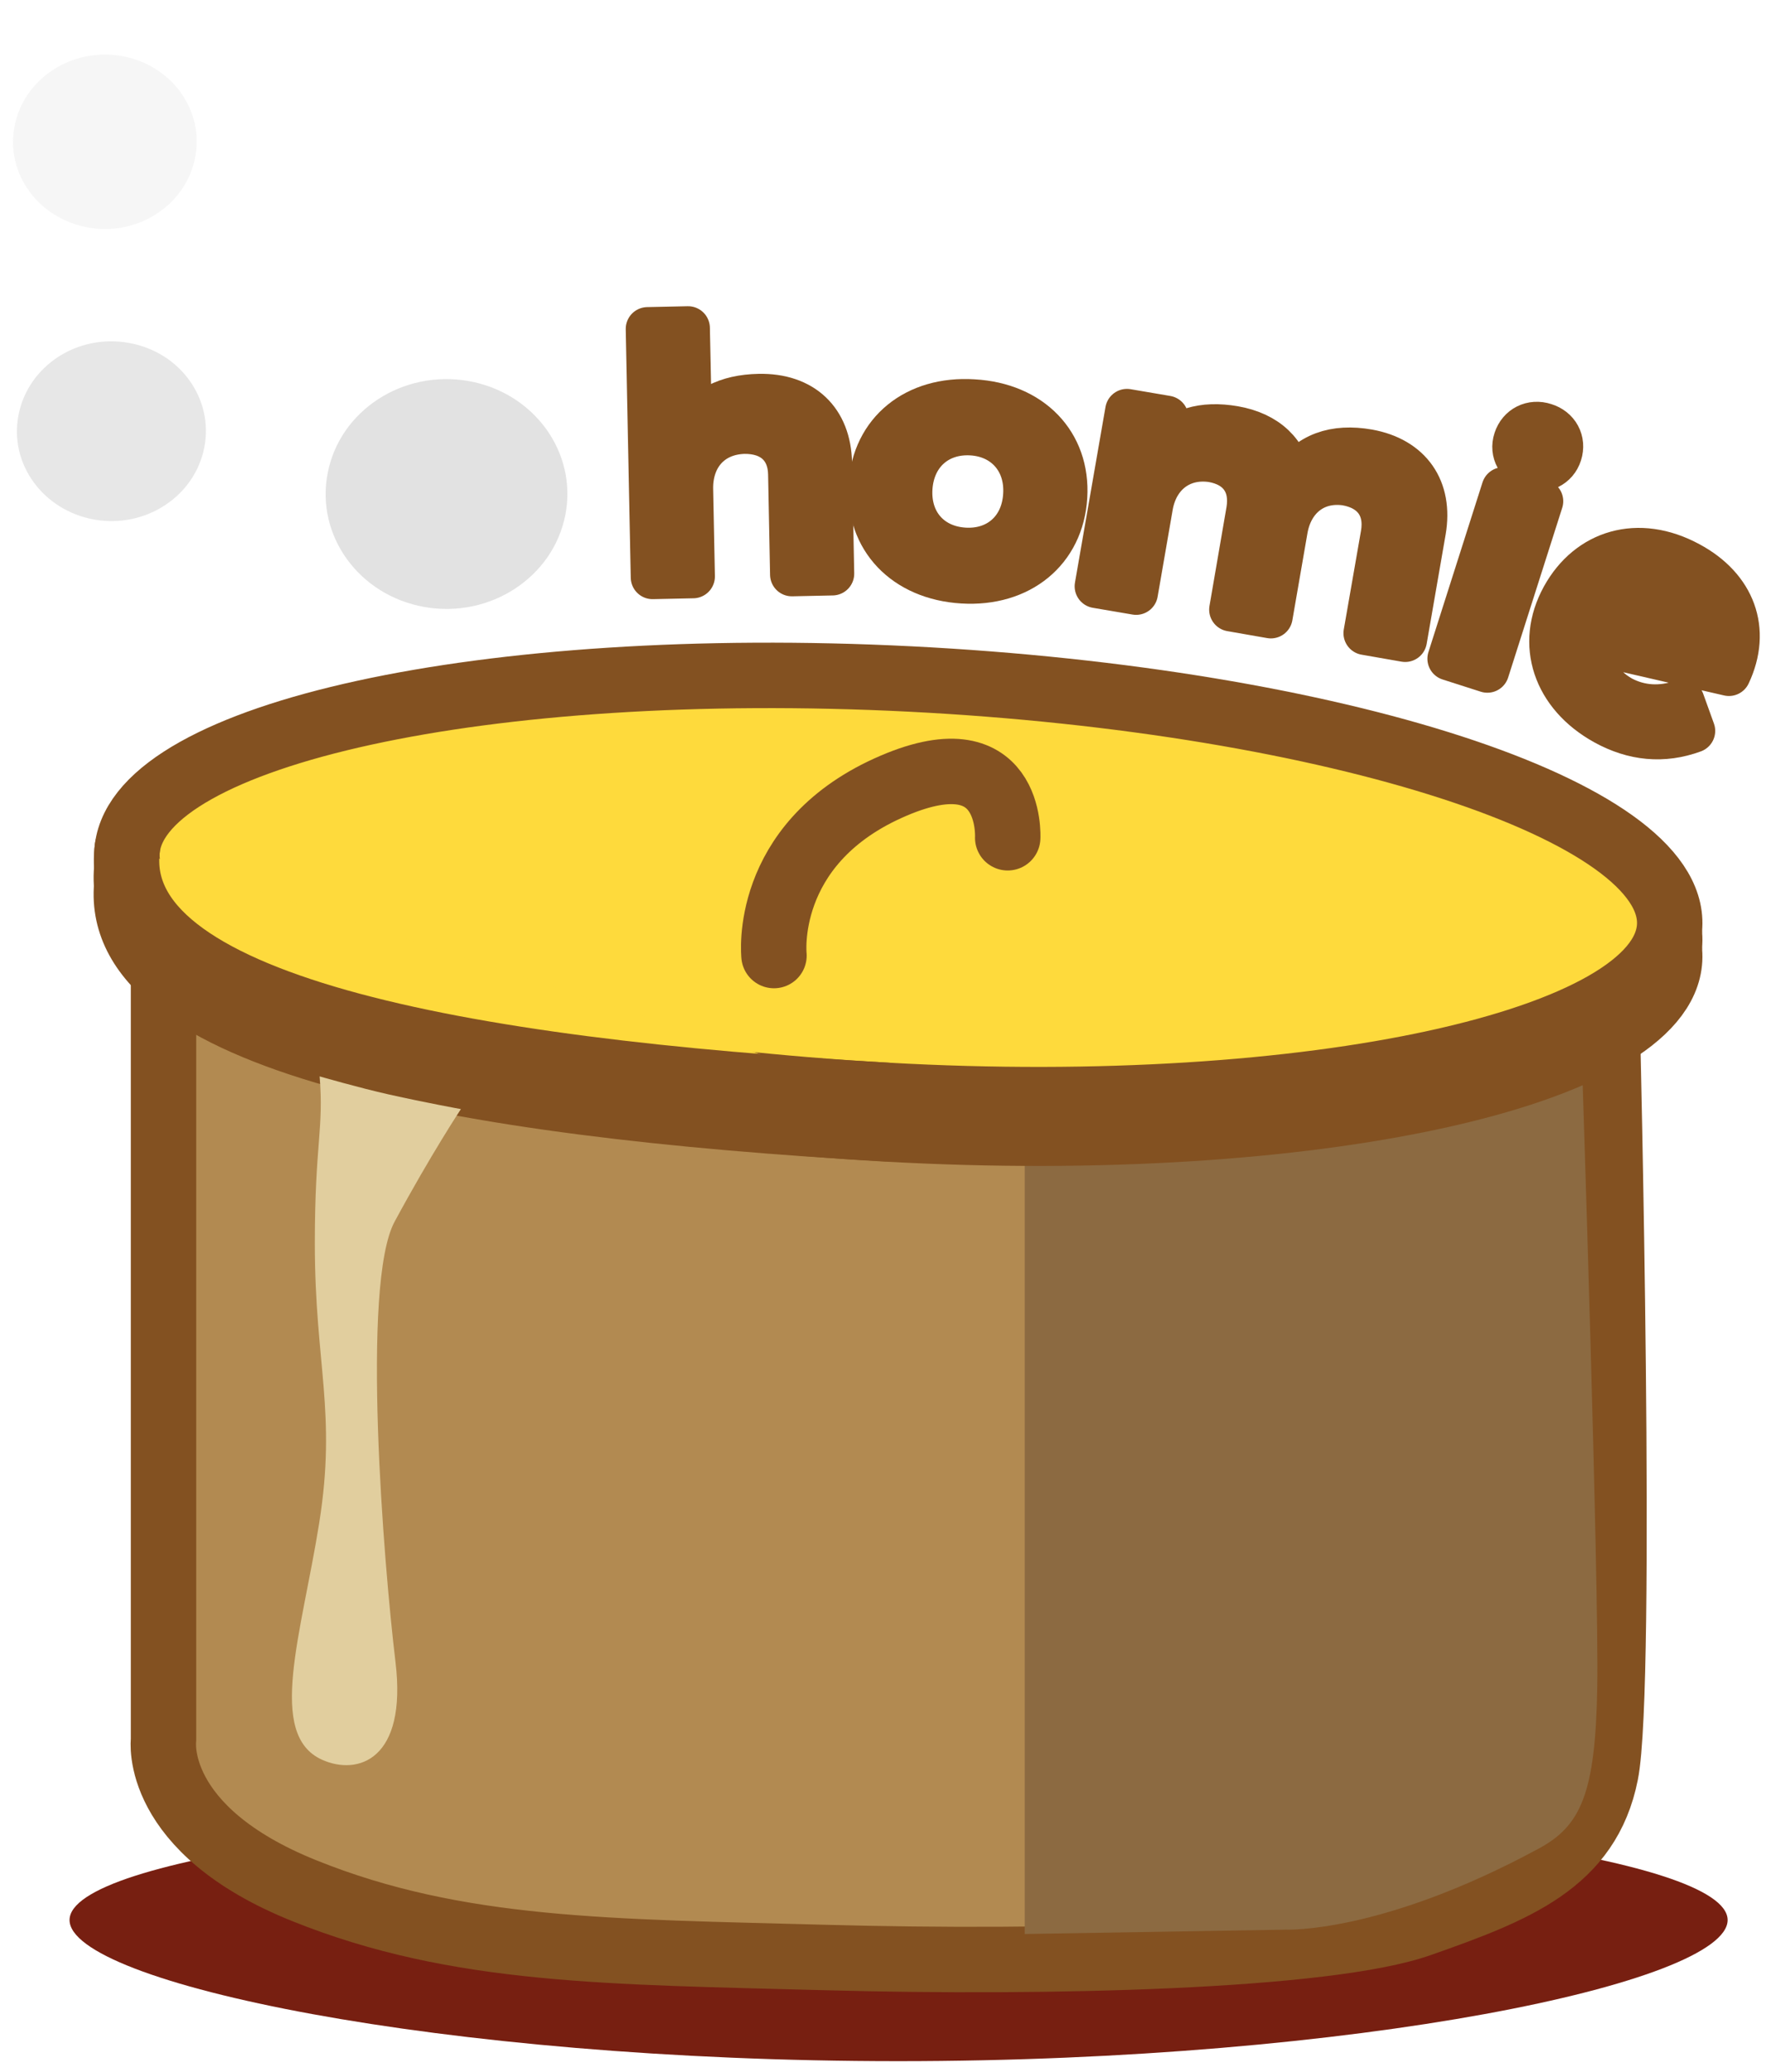 <?xml version="1.0" encoding="utf-8"?>
<!-- Generator: Adobe Illustrator 19.2.0, SVG Export Plug-In . SVG Version: 6.00 Build 0)  -->
<svg version="1.1" id="Capa_1" xmlns="http://www.w3.org/2000/svg" xmlns:xlink="http://www.w3.org/1999/xlink" x="0px" y="0px"
	 viewBox="0 0 81 95" enable-background="new 0 0 81 95" xml:space="preserve">
<path fill="#771F11" d="M79.24,88.03c0,2.87-17.04,6.47-38.04,6.47S3.19,90.9,3.19,88.03c0-2.87,17.02-5.19,38.02-5.19
	S79.24,85.16,79.24,88.03z"/>
<path fill="#B28A51" stroke="#835121" stroke-width="3" stroke-linecap="round" stroke-linejoin="round" stroke-miterlimit="10" d="
	M7.5,42.15v37.63c0,0-0.54,4.1,6.47,6.91c7.01,2.82,14.01,2.79,23.98,3.06c9.97,0.27,22.9-0.01,27.21-1.54
	c4.31-1.52,7.68-2.8,8.49-6.9c0.81-4.1,0.07-34.31,0.07-34.31s-7.54,2.78-21.55,3.3s-23.89-0.25-32.79-3.74S7.5,42.15,7.5,42.15z"/>
<path fill="#8C6A41" d="M47,53.15v35.52l11.97-0.2c0,0,4.38,0.2,11.63-3.73c1.91-1.04,2.58-2.52,2.66-7.39
	c0.08-4.87-0.68-27.98-0.68-27.98c-0.55,0.33-4.24,1.65-10.53,2.79C56.44,53.18,47,53.15,47,53.15z"/>
<path fill="#FEDA3C" stroke="#835121" stroke-width="3" stroke-linecap="round" stroke-linejoin="round" stroke-miterlimit="10" d="
	M76.58,44c-0.29,5.27-16.38,8.85-35.9,7.76C20.66,50.64,5.19,45.6,5.84,40.43c0.65-5.24,16.37-8.74,35.9-7.76
	C61.27,33.66,76.87,38.73,76.58,44z"/>
<path fill="#FEDA3C" stroke="#835121" stroke-width="3" stroke-linecap="round" stroke-linejoin="round" stroke-miterlimit="10" d="
	M40.67,51.75c-19.76-1.1-35.74-4.12-34.84-11.32"/>
<path fill="#FEDA3C" stroke="#835121" stroke-width="3" stroke-linecap="round" stroke-linejoin="round" stroke-miterlimit="10" d="
	M76.58,43.23c-0.29,5.27-16.38,8.85-35.9,7.76C20.66,49.87,5.19,44.83,5.84,39.66c0.65-5.24,16.37-8.74,35.9-7.76
	S76.87,37.96,76.58,43.23z"/>
<path fill="#FEDA3C" stroke="#835121" stroke-width="3" stroke-linecap="round" stroke-linejoin="round" stroke-miterlimit="10" d="
	M40.67,50.99c-19.76-1.1-35.74-4.12-34.84-11.32"/>
<path fill="#FEDA3C" stroke="#835121" stroke-width="3" stroke-linecap="round" stroke-linejoin="round" stroke-miterlimit="10" d="
	M76.58,42.46c-0.29,5.27-16.38,8.85-35.9,7.76C20.66,49.1,5.19,44.07,5.84,38.89c0.65-5.24,16.37-8.74,35.9-7.76
	C61.27,32.12,76.87,37.19,76.58,42.46z"/>
<path fill="#FEDA3C" stroke="#835121" stroke-width="3" stroke-linecap="round" stroke-linejoin="round" stroke-miterlimit="10" d="
	M40.67,50.22C20.91,49.11,4.94,46.1,5.84,38.89"/>
<g>
	<path fill="none" d="M77.62,37.85c-0.29,5.27-16.38,8.85-35.9,7.76C21.7,44.49,6.23,39.46,6.88,34.28
		c0.65-5.24,16.37-8.74,35.9-7.76S77.91,32.58,77.62,37.85z"/>
	
		<path fill="#835121" stroke="#835121" stroke-width="2" stroke-linecap="round" stroke-linejoin="round" stroke-miterlimit="10" d="
		M38.08,21.22l0.1,5.08l-1.86,0.04l-0.09-4.59c-0.02-1.23-0.82-1.96-2.11-1.94c-1.53,0.05-2.43,1.15-2.41,2.6l0.08,4.02l-1.86,0.04
		l-0.23-11.39l1.86-0.04l0.1,4.82c0.59-1.16,1.68-1.69,3.15-1.72C36.82,18.1,38.04,19.27,38.08,21.22z"/>
	
		<path fill="#835121" stroke="#835121" stroke-width="2" stroke-linecap="round" stroke-linejoin="round" stroke-miterlimit="10" d="
		M48.87,22.78c-0.15,2.47-2.08,4.05-4.72,3.89c-2.66-0.16-4.38-1.96-4.23-4.43c0.15-2.45,2.07-4.02,4.73-3.85
		C47.3,18.54,49.02,20.32,48.87,22.78z M41.77,22.38c-0.1,1.58,0.92,2.72,2.47,2.81c1.53,0.09,2.68-0.92,2.77-2.5
		c0.1-1.56-0.92-2.72-2.45-2.81C43.01,19.79,41.87,20.81,41.77,22.38z"/>
	
		<path fill="#835121" stroke="#835121" stroke-width="2" stroke-linecap="round" stroke-linejoin="round" stroke-miterlimit="10" d="
		M65.32,24.34l-0.87,5.01l-1.83-0.32l0.79-4.53c0.21-1.23-0.42-2.1-1.67-2.32c-1.46-0.21-2.52,0.7-2.76,2.11l-0.69,3.98l-1.83-0.32
		l0.78-4.53c0.21-1.23-0.41-2.1-1.65-2.31c-1.47-0.21-2.55,0.7-2.79,2.1l-0.69,3.98l-1.82-0.31l1.4-8.05l1.82,0.31l-0.27,1.56
		c0.79-1.03,1.95-1.33,3.36-1.09c1.51,0.26,2.43,1.15,2.61,2.45c0.78-1.25,2.01-1.65,3.55-1.38C64.69,21.03,65.65,22.42,65.32,24.34
		z"/>
	
		<path fill="#835121" stroke="#835121" stroke-width="2" stroke-linecap="round" stroke-linejoin="round" stroke-miterlimit="10" d="
		M70.7,22.98l-2.48,7.78l-1.75-0.56l2.48-7.78L70.7,22.98z M71.56,20.81c-0.18,0.57-0.76,0.85-1.35,0.67
		c-0.58-0.19-0.9-0.75-0.71-1.32c0.19-0.59,0.77-0.87,1.35-0.68C71.44,19.66,71.75,20.22,71.56,20.81z"/>
	
		<path fill="#835121" stroke="#835121" stroke-width="2" stroke-linecap="round" stroke-linejoin="round" stroke-miterlimit="10" d="
		M77.18,32.15l0.49,1.36c-1.39,0.51-2.75,0.37-4.06-0.35c-2.32-1.28-3.11-3.63-1.92-5.79c1.16-2.1,3.45-2.8,5.78-1.54
		c2.07,1.11,2.78,3.06,1.83,5.08l-6.34-1.46c-0.09,1.04,0.41,1.98,1.42,2.54C75.23,32.44,76.19,32.5,77.18,32.15z M73.36,28.19
		l-0.01,0.01l4.78,1.11c0.09-1-0.36-1.69-1.25-2.18C75.51,26.37,74.19,26.69,73.36,28.19z"/>
</g>
<path fill="#FEDA3C" stroke="#835121" stroke-width="3" stroke-linecap="round" stroke-linejoin="round" stroke-miterlimit="10" d="
	M35.5,43.81c0,0-0.55-5.05,5.22-7.67c5.77-2.62,5.5,2.27,5.5,2.27"/>
<path fill="#E1CE9E" d="M14.66,49.35c0.2,2.37-0.22,3.1-0.22,7.65c0,5.56,1.01,7.74,0.2,12.83c-0.81,5.09-2.42,9.7,0.13,10.85
	c1.65,0.74,3.91,0,3.37-4.48c-0.54-4.48-1.59-17.32-0.04-20.19c1.68-3.11,3.04-5.16,3.04-5.16s-1.6-0.29-3.3-0.67
	C16.46,49.87,14.66,49.35,14.66,49.35z"/>
<path opacity="0.37" fill="#BFBFBF" d="M5.9,15.72c2.36,0.41,3.91,2.56,3.47,4.8c-0.44,2.24-2.7,3.72-5.05,3.3s-3.91-2.56-3.47-4.8
	S3.54,15.3,5.9,15.72z"/>
<path opacity="0.13" fill="#BFBFBF" d="M5.58,2.57c2.29,0.4,3.8,2.49,3.37,4.66s-2.62,3.61-4.91,3.2s-3.8-2.49-3.37-4.66
	S3.29,2.17,5.58,2.57z"/>
<path opacity="0.45" fill="#BFBFBF" d="M21.49,17.47c3.01,0.53,5,3.28,4.44,6.14s-3.45,4.75-6.46,4.22s-5-3.28-4.44-6.14
	C15.58,18.83,18.47,16.94,21.49,17.47z"/>
</svg>
